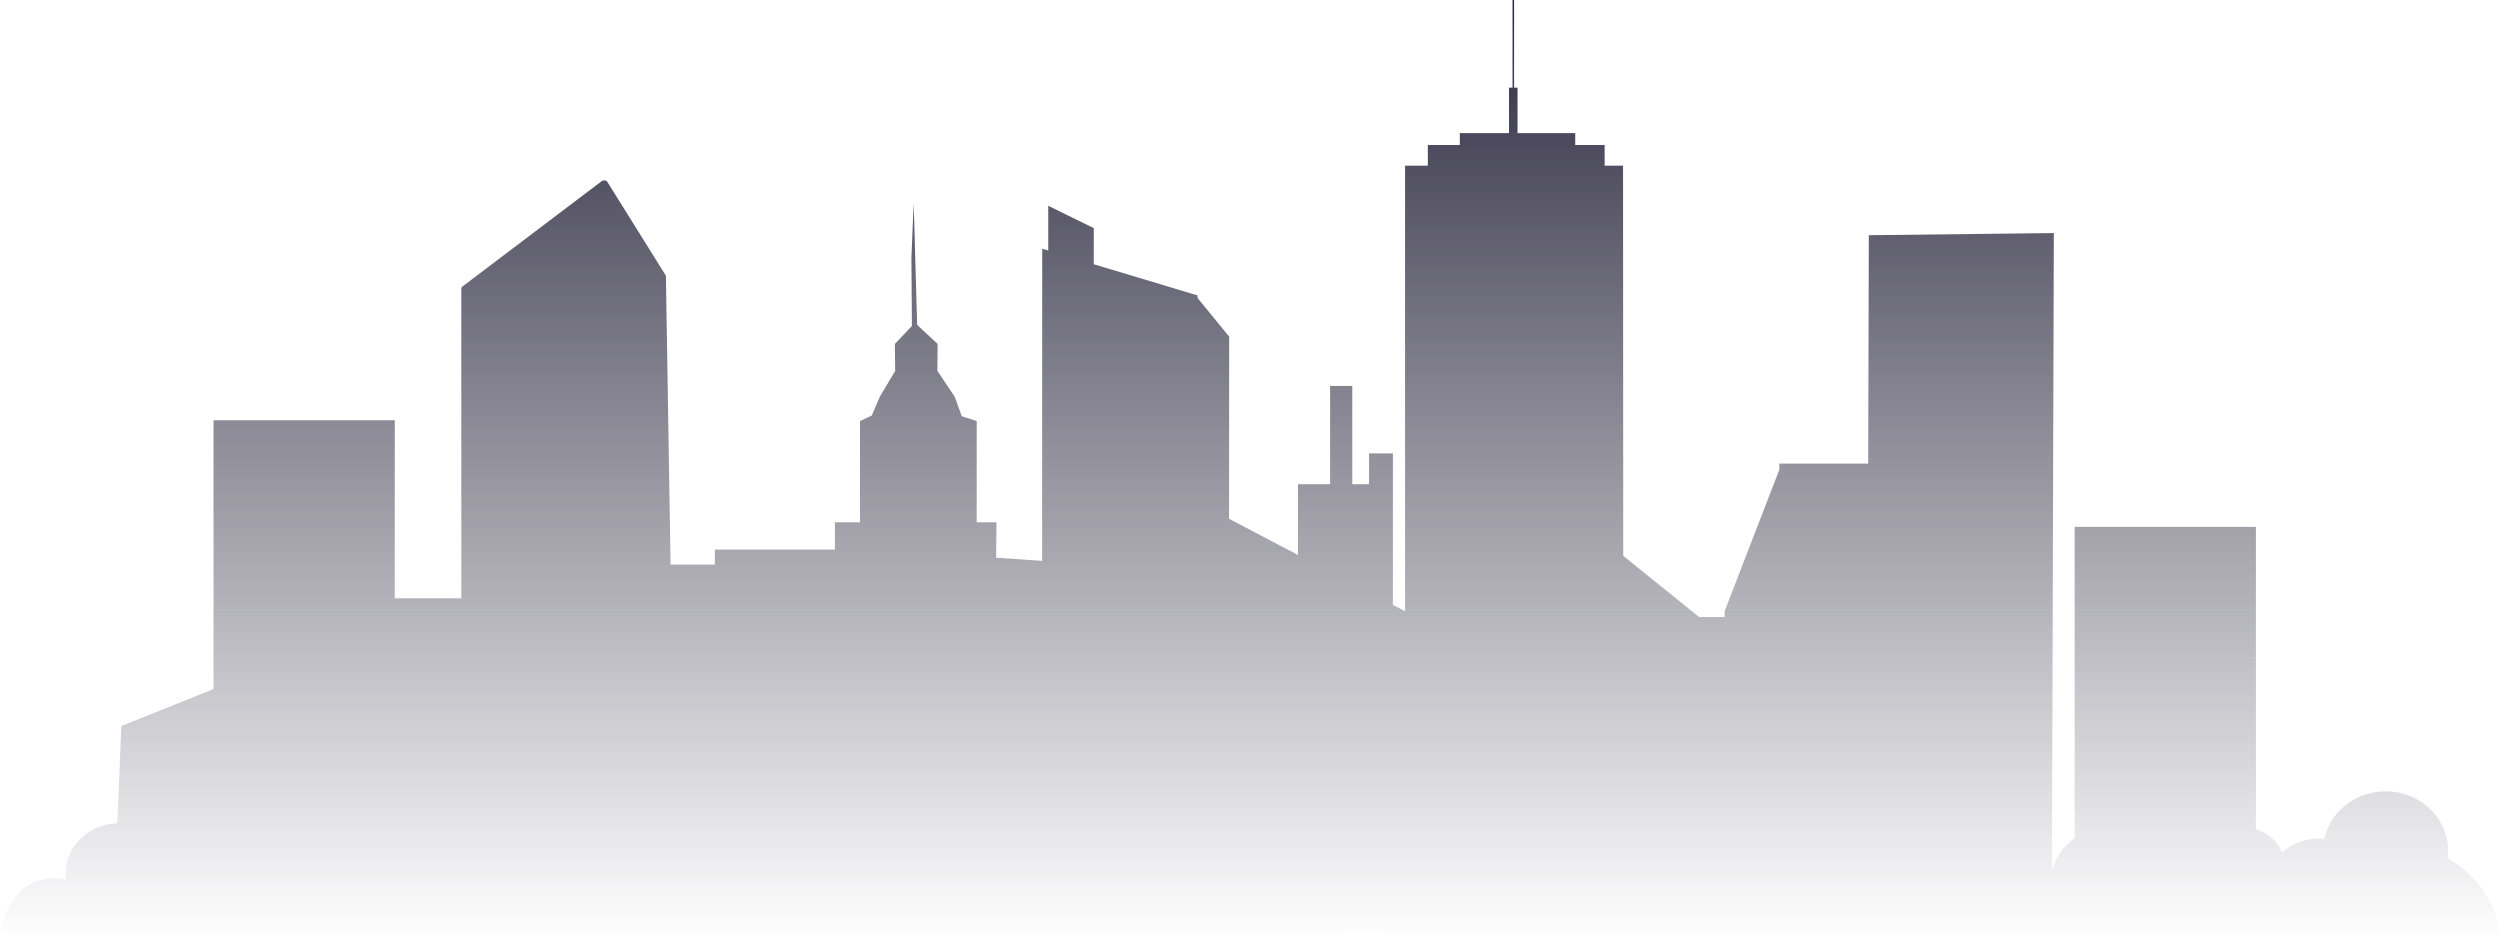 <svg width="895" height="336" viewBox="0 0 895 336" fill="none" xmlns="http://www.w3.org/2000/svg">
<path fill-rule="evenodd" clip-rule="evenodd" d="M541.494 0V31.386H540.228V47.659H537.391H522.62V51.912H511.159V59.312H503.014V218.833L498.658 216.542V186.46V173.338V162.312H490.123V173.338H484.116V138.164H476.177V173.338H464.668V198.684L439.999 185.72L440.04 120.529L428.723 106.671V105.758L391.571 94.595V81.669L375.278 73.676V89.699L373.114 89.048L373.079 200.787L356.618 199.664L356.723 188.44L356.737 186.965H349.658V152.85V150.736L344.321 149.019L341.786 142.029L335.583 132.774L335.619 127.939L335.653 123.103L333.659 121.254L328.343 116.32L328.327 115.776L327.1 72.743L326.291 92.18L326.462 116.699L320.39 123.102L320.36 123.118L320.48 132.79L314.973 142.044L312.082 148.775L307.88 150.736V150.768L307.831 150.791H307.88V152.85V186.965H298.906L298.878 196.763H255.919V202.139H240.065L238.394 98.903C238.393 98.872 238.372 98.846 238.369 98.818C238.357 98.735 238.338 98.658 238.299 98.581C238.288 98.561 238.29 98.538 238.278 98.517L217.387 65.047C217.188 64.728 216.766 64.556 216.346 64.601C216.033 64.554 215.712 64.625 215.474 64.806L165.485 102.617C165.457 102.638 165.444 102.669 165.419 102.693C165.393 102.717 165.361 102.731 165.339 102.755C165.318 102.78 165.314 102.81 165.297 102.836C165.264 102.884 165.236 102.933 165.214 102.987C165.191 103.047 165.176 103.107 165.169 103.169C165.165 103.198 165.148 103.224 165.148 103.255V214.184H141.328V150.449H131.665H76.443V246.682L43.443 259.901L42 294.749C31.741 295.029 23.512 302.913 23.512 312.624C23.512 313.402 23.583 314.164 23.685 314.918C7.988 311.646 0.859 325.474 0 335.452C0 335.452 9.933 335.48 26.428 335.523L24.895 336L131.55 335.744C230.068 335.91 347.905 335.966 347.905 335.297C347.905 335.273 347.903 335.251 347.902 335.226L496.302 334.871C496.343 335.002 496.378 335.136 496.423 335.265H679.303H712.122H895C893.987 323.435 886.728 313.203 876.199 307.229C876.318 306.336 876.402 305.433 876.402 304.51C876.402 292.798 866.395 283.304 854.052 283.304C843.239 283.304 834.221 290.59 832.151 300.269C831.547 300.214 830.939 300.178 830.321 300.178C825.179 300.178 820.503 302.1 817.007 305.239C815.465 301.237 811.967 298.138 807.615 296.961V188.63H742.728V299.975C738.739 302.877 735.819 307.02 734.599 311.803L735.267 83.435L669.037 84.203L668.817 165.978H637.006V168.151L617.435 218.752V220.92H610.836H610.241H608.307L581.116 198.991L581.052 59.312H574.461V51.912H563.933V47.659H543.277V31.386H542.039V0H541.494Z" fill="url(#paint0_linear_2078_29970)"/>
<defs>
<linearGradient id="paint0_linear_2078_29970" x1="447.5" y1="0" x2="447.5" y2="336" gradientUnits="userSpaceOnUse">
<stop stop-color="#2C2A3F"/>
<stop offset="1" stop-color="#2C2A3F" stop-opacity="0"/>
</linearGradient>
</defs>
</svg>
